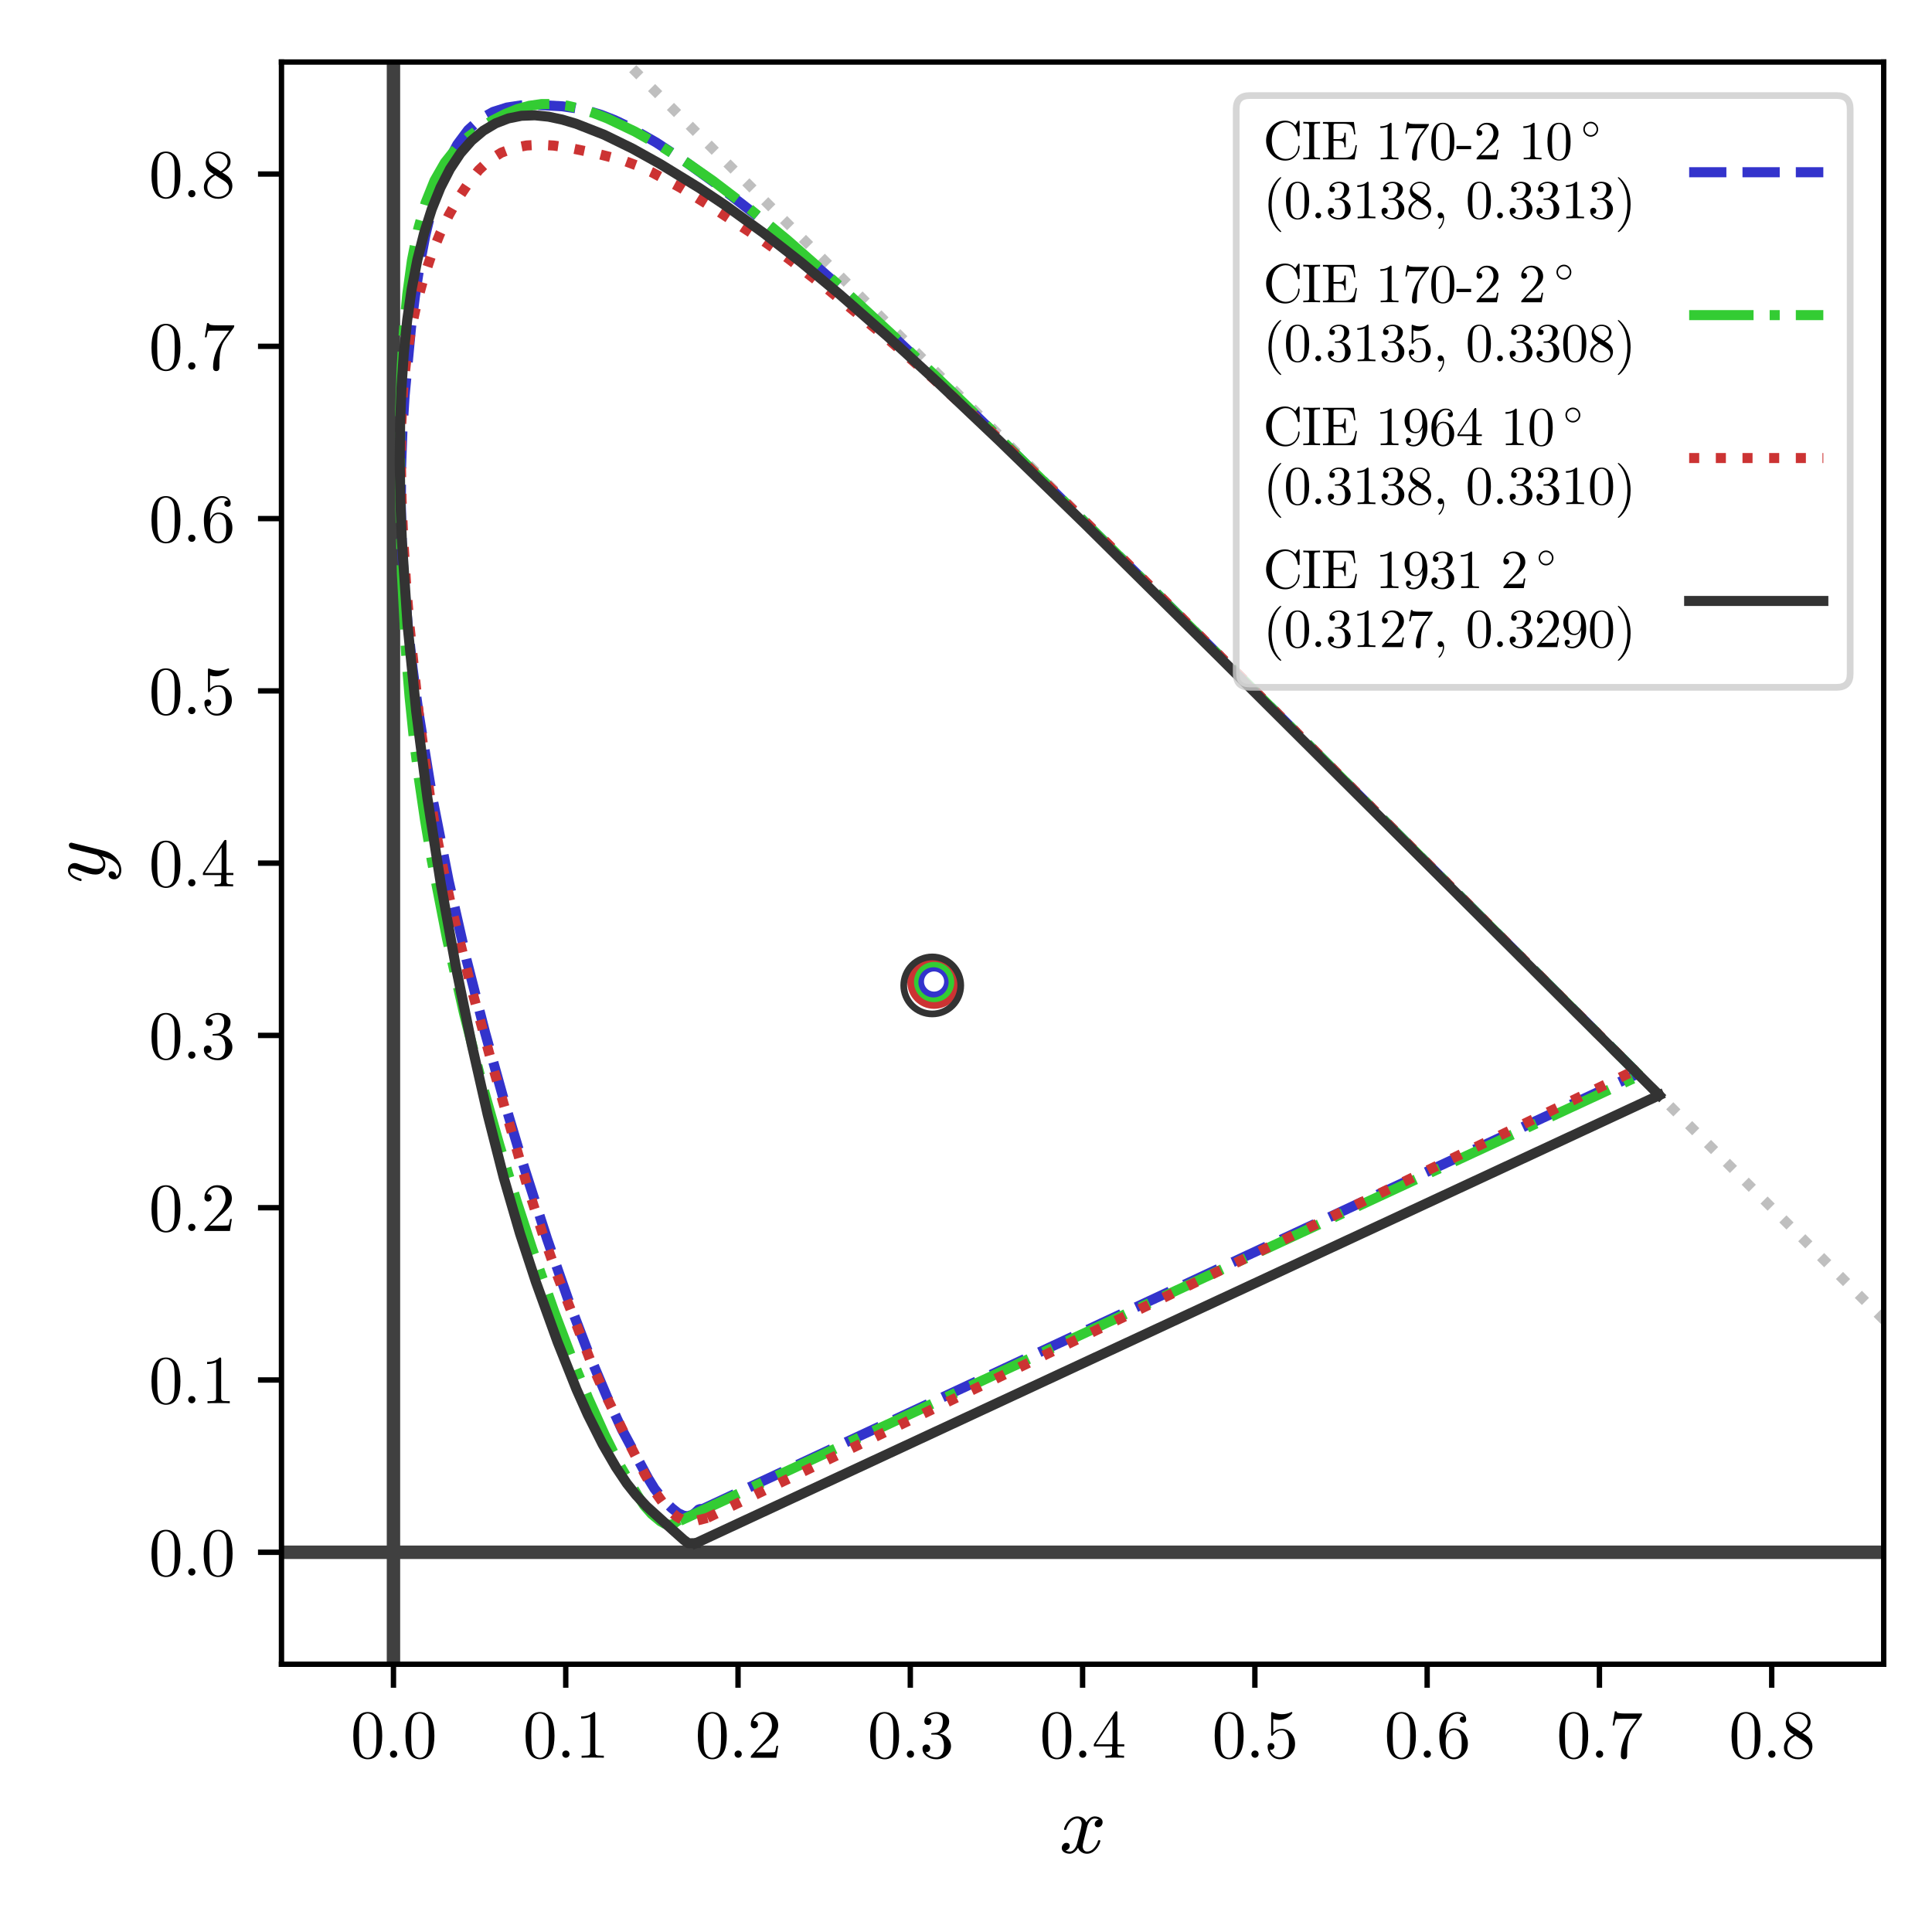 <?xml version="1.0" encoding="utf-8" standalone="no"?>
<!DOCTYPE svg PUBLIC "-//W3C//DTD SVG 1.1//EN"
  "http://www.w3.org/Graphics/SVG/1.1/DTD/svg11.dtd">
<svg xmlns:xlink="http://www.w3.org/1999/xlink" width="288pt" height="288pt" viewBox="0 0 288 288" xmlns="http://www.w3.org/2000/svg" version="1.1">
 <defs>
  <style type="text/css">*{stroke-linejoin: round; stroke-linecap: butt}</style>
 </defs>
 <g id="figure_1">
  <g id="patch_1">
   <path d="M 0 288 
L 288 288 
L 288 0 
L 0 0 
z
" style="fill: #ffffff"/>
  </g>
  <g id="axes_1">
   <g id="patch_2">
    <path d="M 41.96 248.088 
L 280.8 248.088 
L 280.8 9.248 
L 41.96 9.248 
L 41.96 248.088 
z
" style="fill: none"/>
   </g>
   <g id="line2d_1">
    <path d="M 41.96 231.394 
L 280.8 231.394 
" clip-path="url(#pc89c60122c)" style="fill: none; stroke: #404040; stroke-width: 2; stroke-linecap: square"/>
   </g>
   <g id="line2d_2">
    <path d="M 58.653 248.088 
L 58.653 9.248 
" clip-path="url(#pc89c60122c)" style="fill: none; stroke: #404040; stroke-width: 2; stroke-linecap: square"/>
   </g>
   <g id="line2d_3">
    <path d="M 83.076 -1 
L 289 204.924 
" clip-path="url(#pc89c60122c)" style="fill: none; stroke-dasharray: 1.5,2.475; stroke-dashoffset: 0; stroke: #bfbfbf; stroke-width: 1.5"/>
   </g>
   <g id="line2d_4">
    <path d="M 104.474 225.067 
L 104.375 224.949 
L 104.138 225.03 
L 103.606 225.542 
L 103.168 225.827 
L 102.478 226.023 
L 101.885 225.935 
L 101.074 225.561 
L 100.109 224.788 
L 98.98 223.694 
L 97.572 221.927 
L 96.609 220.351 
L 92.703 213.079 
L 90.485 208.229 
L 87.537 201.218 
L 84.802 194.021 
L 81.552 184.685 
L 77.785 172.943 
L 75.089 163.9 
L 72.323 153.965 
L 69.55 143.085 
L 66.873 131.281 
L 64.432 118.804 
L 62.359 106.026 
L 61.504 99.644 
L 60.795 93.33 
L 60.254 87.132 
L 59.902 81.104 
L 59.752 75.284 
L 59.79 69.669 
L 59.988 64.238 
L 60.318 58.974 
L 61.266 48.874 
L 61.866 44.064 
L 62.57 39.474 
L 63.393 35.149 
L 64.349 31.134 
L 65.455 27.479 
L 66.724 24.263 
L 68.165 21.55 
L 69.782 19.378 
L 71.571 17.762 
L 73.518 16.68 
L 75.572 16.032 
L 77.677 15.71 
L 79.783 15.621 
L 83.832 15.848 
L 85.767 16.124 
L 87.685 16.54 
L 89.616 17.122 
L 91.591 17.891 
L 93.631 18.855 
L 97.85 21.256 
L 102.135 24.077 
L 106.369 27.125 
L 112.446 31.849 
L 118.131 36.572 
L 123.765 41.499 
L 131.372 48.448 
L 142.115 58.637 
L 155.464 71.64 
L 177.181 93.168 
L 236.136 152.06 
L 244.123 160.047 
L 244.123 160.047 
" clip-path="url(#pc89c60122c)" style="fill: none; stroke-dasharray: 5.55,2.4; stroke-dashoffset: 0; stroke: #3333cc; stroke-width: 1.5"/>
   </g>
   <g id="line2d_5">
    <path d="M 104.474 225.067 
L 244.123 160.047 
" clip-path="url(#pc89c60122c)" style="fill: none; stroke-dasharray: 5.55,2.4; stroke-dashoffset: 0; stroke: #3333cc; stroke-width: 1.5"/>
   </g>
   <g id="line2d_6">
    <path d="M 101.382 226.695 
L 101.272 226.581 
L 101.027 226.702 
L 100.343 227.216 
L 99.728 227.326 
L 99.103 227.149 
L 98.437 226.766 
L 97.136 225.681 
L 96.045 224.445 
L 95.086 222.994 
L 92.328 218.303 
L 90.136 213.874 
L 87.706 208.482 
L 85.409 202.881 
L 82.613 195.515 
L 79.34 186.192 
L 76.965 178.929 
L 74.46 170.747 
L 71.848 161.509 
L 69.203 151.206 
L 66.657 140.02 
L 64.359 128.219 
L 63.346 122.167 
L 62.446 116.061 
L 61.677 109.936 
L 61.05 103.824 
L 60.557 97.724 
L 59.913 85.51 
L 59.615 73.213 
L 59.663 61.005 
L 59.863 55.073 
L 60.206 49.336 
L 60.712 43.871 
L 61.408 38.799 
L 62.31 34.234 
L 63.43 30.257 
L 64.77 26.923 
L 66.315 24.234 
L 68.014 22.094 
L 69.811 20.392 
L 71.654 19.027 
L 73.496 17.914 
L 75.307 16.992 
L 77.099 16.271 
L 78.896 15.772 
L 80.72 15.513 
L 82.593 15.505 
L 84.529 15.751 
L 86.516 16.217 
L 88.537 16.868 
L 90.577 17.67 
L 94.659 19.615 
L 98.67 21.883 
L 102.544 24.355 
L 106.258 26.945 
L 111.748 31.129 
L 117.368 35.772 
L 124.747 42.263 
L 133.55 50.404 
L 143.783 60.193 
L 158.152 74.281 
L 183.026 98.997 
L 244.407 160.332 
L 244.407 160.332 
" clip-path="url(#pc89c60122c)" style="fill: none; stroke-dasharray: 9.6,2.4,1.5,2.4; stroke-dashoffset: 0; stroke: #33cc33; stroke-width: 1.5"/>
   </g>
   <g id="line2d_7">
    <path d="M 101.382 226.695 
L 244.407 160.332 
" clip-path="url(#pc89c60122c)" style="fill: none; stroke-dasharray: 9.6,2.4,1.5,2.4; stroke-dashoffset: 0; stroke: #33cc33; stroke-width: 1.5"/>
   </g>
   <g id="line2d_8">
    <path d="M 105.45 226.264 
L 103.39 226.786 
L 102.61 226.832 
L 101.773 226.59 
L 100.887 226.083 
L 99.997 225.331 
L 98.756 223.93 
L 97.683 222.441 
L 96.134 219.782 
L 93.874 215.344 
L 89.925 207.232 
L 88.233 203.391 
L 83.239 190.537 
L 80.939 184.063 
L 78.552 176.633 
L 73.235 158.176 
L 70.26 147.277 
L 67.422 135.791 
L 66.144 129.957 
L 65.007 124.132 
L 64.043 118.366 
L 62.41 106.274 
L 61.056 93.404 
L 60.528 86.929 
L 60.123 80.56 
L 59.859 74.399 
L 59.752 68.544 
L 59.824 63.099 
L 60.088 58.16 
L 60.563 53.631 
L 61.239 49.352 
L 62.097 45.334 
L 63.115 41.586 
L 64.271 38.119 
L 65.543 34.942 
L 66.911 32.068 
L 68.354 29.504 
L 69.85 27.261 
L 71.376 25.349 
L 72.984 23.84 
L 74.718 22.762 
L 76.56 22.06 
L 78.491 21.686 
L 80.489 21.581 
L 82.536 21.698 
L 84.612 21.983 
L 88.772 22.848 
L 92.865 23.898 
L 94.962 24.683 
L 97.086 25.637 
L 101.389 27.951 
L 105.67 30.59 
L 113.776 35.89 
L 117.557 38.577 
L 123.03 42.821 
L 131.995 50.224 
L 139.096 56.43 
L 147.845 64.44 
L 156.542 72.639 
L 165.03 80.954 
L 243.654 159.578 
L 243.654 159.578 
" clip-path="url(#pc89c60122c)" style="fill: none; stroke-dasharray: 1.5,2.475; stroke-dashoffset: 0; stroke: #cc3333; stroke-width: 1.5"/>
   </g>
   <g id="line2d_9">
    <path d="M 105.45 226.264 
L 243.654 159.578 
" clip-path="url(#pc89c60122c)" style="fill: none; stroke-dasharray: 1.5,2.475; stroke-dashoffset: 0; stroke: #cc3333; stroke-width: 1.5"/>
   </g>
   <g id="line2d_10">
    <path d="M 103.74 230.035 
L 102.622 230.056 
L 101.933 229.549 
L 100.219 228.02 
L 96.387 224.554 
L 94.812 222.865 
L 93.453 221.153 
L 91.805 218.695 
L 89.848 215.321 
L 87.616 210.876 
L 85.943 207.129 
L 83.129 200.077 
L 79.887 191.109 
L 77.513 183.875 
L 75.088 175.545 
L 72.692 166.138 
L 70.31 155.639 
L 67.949 144.102 
L 65.714 131.77 
L 63.714 118.971 
L 62.039 106.014 
L 60.751 93.118 
L 59.905 80.613 
L 59.676 74.621 
L 59.587 68.826 
L 59.644 63.225 
L 59.846 57.812 
L 60.197 52.619 
L 60.705 47.682 
L 61.376 43.041 
L 62.215 38.734 
L 63.216 34.772 
L 64.366 31.172 
L 65.657 27.969 
L 67.082 25.189 
L 68.631 22.855 
L 70.294 20.961 
L 72.053 19.478 
L 73.889 18.384 
L 75.787 17.652 
L 77.735 17.259 
L 79.726 17.186 
L 81.752 17.391 
L 83.806 17.827 
L 85.881 18.447 
L 90.074 20.093 
L 94.274 22.146 
L 98.388 24.435 
L 104.328 28.076 
L 108.187 30.659 
L 113.876 34.776 
L 119.489 39.16 
L 125.06 43.788 
L 132.435 50.257 
L 139.785 56.999 
L 148.967 65.703 
L 161.798 78.179 
L 181.611 97.797 
L 247.334 163.258 
L 247.334 163.258 
" clip-path="url(#pc89c60122c)" style="fill: none; stroke: #333333; stroke-width: 1.5; stroke-linecap: square"/>
   </g>
   <g id="line2d_11">
    <path d="M 103.74 230.035 
L 247.334 163.258 
" clip-path="url(#pc89c60122c)" style="fill: none; stroke: #333333; stroke-width: 1.5; stroke-linecap: square"/>
   </g>
   <g id="matplotlib.axis_1">
    <g id="xtick_1">
     <g id="line2d_12">
      <defs>
       <path id="mbd65152864" d="M 0 0 
L 0 3.5 
" style="stroke: #000000; stroke-width: 0.8"/>
      </defs>
      <g>
       <use xlink:href="#mbd65152864" x="58.653" y="248.088" style="stroke: #000000; stroke-width: 0.8"/>
      </g>
     </g>
     <g id="text_1">
      <!-- 0.0 -->
      <g transform="translate(52.264 262.027)scale(0.1 -0.1)">
       <defs>
        <path id="CMUSerif-Roman-30" d="M 250 2047 
Q 250 2988 488 3500 
Q 819 4263 1600 4263 
Q 1766 4263 1939 4217 
Q 2113 4172 2333 4000 
Q 2553 3828 2688 3547 
Q 2944 3003 2944 2047 
Q 2944 1113 2706 603 
Q 2359 -141 1594 -141 
Q 1306 -141 1014 6 
Q 722 153 538 506 
Q 250 1034 250 2047 
z
M 781 2125 
Q 781 1159 850 775 
Q 928 359 1142 179 
Q 1356 0 1594 0 
Q 1850 0 2064 192 
Q 2278 384 2344 800 
Q 2416 1209 2413 2125 
Q 2413 3016 2350 3372 
Q 2266 3788 2042 3955 
Q 1819 4122 1594 4122 
Q 1509 4122 1420 4097 
Q 1331 4072 1203 4000 
Q 1075 3928 976 3750 
Q 878 3572 831 3303 
Q 781 2956 781 2125 
z
" transform="scale(0.016)"/>
        <path id="CMUSerif-Roman-2e" d="M 641 103 
Q 544 206 544 340 
Q 544 475 641 573 
Q 738 672 884 672 
Q 1025 672 1120 580 
Q 1216 488 1216 339 
Q 1216 191 1114 95 
Q 1013 0 884 0 
Q 738 0 641 103 
z
" transform="scale(0.016)"/>
       </defs>
       <use xlink:href="#CMUSerif-Roman-30"/>
       <use xlink:href="#CMUSerif-Roman-2e" x="50"/>
       <use xlink:href="#CMUSerif-Roman-30" x="77.783"/>
      </g>
     </g>
    </g>
    <g id="xtick_2">
     <g id="line2d_13">
      <g>
       <use xlink:href="#mbd65152864" x="84.335" y="248.088" style="stroke: #000000; stroke-width: 0.8"/>
      </g>
     </g>
     <g id="text_2">
      <!-- 0.1 -->
      <g transform="translate(77.946 262.027)scale(0.1 -0.1)">
       <defs>
        <path id="CMUSerif-Roman-31" d="M 569 3653 
L 569 3853 
Q 1338 3853 1734 4263 
Q 1844 4263 1862 4238 
Q 1881 4213 1881 4097 
L 1881 506 
Q 1881 316 1975 256 
Q 2069 197 2478 197 
L 2681 197 
L 2681 0 
Q 2456 19 1643 19 
Q 831 19 609 0 
L 609 197 
L 813 197 
Q 1216 197 1312 255 
Q 1409 313 1409 506 
L 1409 3822 
Q 1075 3653 569 3653 
z
" transform="scale(0.016)"/>
       </defs>
       <use xlink:href="#CMUSerif-Roman-30"/>
       <use xlink:href="#CMUSerif-Roman-2e" x="50"/>
       <use xlink:href="#CMUSerif-Roman-31" x="77.783"/>
      </g>
     </g>
    </g>
    <g id="xtick_3">
     <g id="line2d_14">
      <g>
       <use xlink:href="#mbd65152864" x="110.017" y="248.088" style="stroke: #000000; stroke-width: 0.8"/>
      </g>
     </g>
     <g id="text_3">
      <!-- 0.2 -->
      <g transform="translate(103.627 262.027)scale(0.1 -0.1)">
       <defs>
        <path id="CMUSerif-Roman-32" d="M 319 0 
Q 319 116 330 150 
Q 341 184 391 238 
L 1619 1606 
Q 2291 2363 2291 3022 
Q 2291 3450 2067 3756 
Q 1844 4063 1434 4063 
Q 1153 4063 915 3891 
Q 678 3719 569 3413 
Q 588 3419 653 3419 
Q 813 3419 902 3319 
Q 991 3219 991 3084 
Q 991 2913 880 2830 
Q 769 2747 659 2747 
Q 616 2747 558 2756 
Q 500 2766 409 2855 
Q 319 2944 319 3103 
Q 319 3550 658 3906 
Q 997 4263 1516 4263 
Q 2103 4263 2489 3914 
Q 2875 3566 2875 3022 
Q 2875 2831 2817 2657 
Q 2759 2484 2682 2350 
Q 2606 2216 2400 2000 
Q 2194 1784 2028 1631 
Q 1863 1478 1491 1153 
L 813 494 
L 1966 494 
Q 2528 494 2572 544 
Q 2634 634 2713 1113 
L 2875 1113 
L 2694 0 
L 319 0 
z
" transform="scale(0.016)"/>
       </defs>
       <use xlink:href="#CMUSerif-Roman-30"/>
       <use xlink:href="#CMUSerif-Roman-2e" x="50"/>
       <use xlink:href="#CMUSerif-Roman-32" x="77.783"/>
      </g>
     </g>
    </g>
    <g id="xtick_4">
     <g id="line2d_15">
      <g>
       <use xlink:href="#mbd65152864" x="135.698" y="248.088" style="stroke: #000000; stroke-width: 0.8"/>
      </g>
     </g>
     <g id="text_4">
      <!-- 0.3 -->
      <g transform="translate(129.309 262.027)scale(0.1 -0.1)">
       <defs>
        <path id="CMUSerif-Roman-33" d="M 269 863 
Q 269 1053 378 1143 
Q 488 1234 628 1234 
Q 775 1234 879 1139 
Q 984 1044 984 878 
Q 984 700 861 600 
Q 738 500 563 525 
Q 716 269 998 153 
Q 1281 38 1544 38 
Q 1819 38 2042 275 
Q 2266 513 2266 1094 
Q 2266 1588 2073 1872 
Q 1881 2156 1503 2156 
L 1222 2156 
Q 1125 2156 1097 2165 
Q 1069 2175 1069 2228 
Q 1069 2291 1166 2303 
Q 1263 2303 1416 2322 
Q 1788 2334 1984 2656 
Q 2163 2956 2163 3384 
Q 2163 3775 1977 3939 
Q 1791 4103 1550 4103 
Q 1325 4103 1078 4009 
Q 831 3916 697 3706 
Q 1094 3706 1094 3384 
Q 1094 3244 1005 3151 
Q 916 3059 769 3059 
Q 628 3059 534 3148 
Q 441 3238 441 3391 
Q 441 3756 767 4009 
Q 1094 4263 1575 4263 
Q 2050 4263 2401 4013 
Q 2753 3763 2753 3378 
Q 2753 3000 2503 2690 
Q 2253 2381 1856 2253 
Q 2344 2156 2634 1826 
Q 2925 1497 2925 1094 
Q 2925 594 2531 226 
Q 2138 -141 1563 -141 
Q 1031 -141 650 146 
Q 269 434 269 863 
z
" transform="scale(0.016)"/>
       </defs>
       <use xlink:href="#CMUSerif-Roman-30"/>
       <use xlink:href="#CMUSerif-Roman-2e" x="50"/>
       <use xlink:href="#CMUSerif-Roman-33" x="77.783"/>
      </g>
     </g>
    </g>
    <g id="xtick_5">
     <g id="line2d_16">
      <g>
       <use xlink:href="#mbd65152864" x="161.38" y="248.088" style="stroke: #000000; stroke-width: 0.8"/>
      </g>
     </g>
     <g id="text_5">
      <!-- 0.4 -->
      <g transform="translate(154.991 262.027)scale(0.1 -0.1)">
       <defs>
        <path id="CMUSerif-Roman-34" d="M 178 1056 
L 178 1253 
L 2144 4256 
Q 2194 4334 2272 4331 
Q 2344 4331 2359 4303 
Q 2375 4275 2375 4166 
L 2375 1253 
L 3016 1253 
L 3016 1056 
L 2375 1056 
L 2375 500 
Q 2375 316 2451 256 
Q 2528 197 2859 197 
L 2994 197 
L 2994 0 
Q 2731 19 2125 19 
Q 1522 19 1259 0 
L 1259 197 
L 1394 197 
Q 1725 197 1803 255 
Q 1881 313 1881 500 
L 1881 1056 
L 178 1056 
z
M 359 1253 
L 1919 1253 
L 1919 3641 
L 359 1253 
z
" transform="scale(0.016)"/>
       </defs>
       <use xlink:href="#CMUSerif-Roman-30"/>
       <use xlink:href="#CMUSerif-Roman-2e" x="50"/>
       <use xlink:href="#CMUSerif-Roman-34" x="77.783"/>
      </g>
     </g>
    </g>
    <g id="xtick_6">
     <g id="line2d_17">
      <g>
       <use xlink:href="#mbd65152864" x="187.062" y="248.088" style="stroke: #000000; stroke-width: 0.8"/>
      </g>
     </g>
     <g id="text_6">
      <!-- 0.5 -->
      <g transform="translate(180.673 262.027)scale(0.1 -0.1)">
       <defs>
        <path id="CMUSerif-Roman-35" d="M 319 1031 
Q 319 1222 422 1295 
Q 525 1369 634 1369 
Q 781 1369 867 1276 
Q 953 1184 953 1056 
Q 953 928 867 836 
Q 781 744 634 744 
Q 563 744 525 756 
Q 609 463 867 250 
Q 1125 38 1466 38 
Q 1894 38 2150 453 
Q 2303 722 2303 1331 
Q 2303 1869 2188 2138 
Q 2009 2547 1644 2547 
Q 1125 2547 819 2100 
Q 781 2044 738 2041 
Q 675 2041 661 2077 
Q 647 2113 647 2209 
L 647 4103 
Q 647 4256 709 4256 
Q 734 4256 788 4238 
Q 1191 4059 1638 4056 
Q 2097 4056 2509 4244 
Q 2541 4263 2559 4263 
Q 2622 4263 2625 4191 
Q 2625 4166 2573 4092 
Q 2522 4019 2412 3923 
Q 2303 3828 2162 3737 
Q 2022 3647 1817 3586 
Q 1613 3525 1388 3525 
Q 1119 3525 844 3609 
L 844 2363 
Q 1175 2688 1656 2688 
Q 2169 2688 2522 2275 
Q 2875 1863 2875 1288 
Q 2875 684 2458 271 
Q 2041 -141 1478 -141 
Q 966 -141 642 225 
Q 319 591 319 1031 
z
" transform="scale(0.016)"/>
       </defs>
       <use xlink:href="#CMUSerif-Roman-30"/>
       <use xlink:href="#CMUSerif-Roman-2e" x="50"/>
       <use xlink:href="#CMUSerif-Roman-35" x="77.783"/>
      </g>
     </g>
    </g>
    <g id="xtick_7">
     <g id="line2d_18">
      <g>
       <use xlink:href="#mbd65152864" x="212.743" y="248.088" style="stroke: #000000; stroke-width: 0.8"/>
      </g>
     </g>
     <g id="text_7">
      <!-- 0.6 -->
      <g transform="translate(206.354 262.027)scale(0.1 -0.1)">
       <defs>
        <path id="CMUSerif-Roman-36" d="M 269 2022 
Q 269 3028 781 3645 
Q 1294 4263 1953 4263 
Q 2338 4263 2552 4067 
Q 2766 3872 2766 3572 
Q 2766 3406 2669 3334 
Q 2572 3263 2472 3263 
Q 2356 3263 2265 3341 
Q 2175 3419 2175 3559 
Q 2175 3847 2528 3847 
Q 2363 4103 1966 4103 
Q 1844 4103 1719 4067 
Q 1594 4031 1431 3912 
Q 1269 3794 1144 3606 
Q 1019 3419 931 3066 
Q 844 2713 844 2253 
L 844 2100 
Q 1106 2734 1643 2732 
Q 2181 2731 2553 2322 
Q 2925 1913 2925 1306 
Q 2925 684 2537 271 
Q 2150 -141 1606 -141 
Q 1363 -141 1142 -39 
Q 922 63 717 294 
Q 513 525 391 969 
Q 269 1413 269 2022 
z
M 856 1447 
Q 856 819 972 519 
Q 991 469 1033 400 
Q 1075 331 1148 242 
Q 1222 153 1344 95 
Q 1466 38 1606 38 
Q 2034 38 2241 453 
Q 2350 684 2350 1313 
Q 2350 1953 2234 2188 
Q 2038 2584 1638 2584 
Q 1369 2584 1183 2400 
Q 997 2216 926 1969 
Q 856 1722 856 1447 
z
" transform="scale(0.016)"/>
       </defs>
       <use xlink:href="#CMUSerif-Roman-30"/>
       <use xlink:href="#CMUSerif-Roman-2e" x="50"/>
       <use xlink:href="#CMUSerif-Roman-36" x="77.783"/>
      </g>
     </g>
    </g>
    <g id="xtick_8">
     <g id="line2d_19">
      <g>
       <use xlink:href="#mbd65152864" x="238.425" y="248.088" style="stroke: #000000; stroke-width: 0.8"/>
      </g>
     </g>
     <g id="text_8">
      <!-- 0.7 -->
      <g transform="translate(232.036 262.027)scale(0.1 -0.1)">
       <defs>
        <path id="CMUSerif-Roman-37" d="M 359 3009 
L 569 4325 
L 728 4325 
Q 747 4247 780 4212 
Q 813 4178 995 4150 
Q 1178 4122 1550 4122 
L 3103 4122 
Q 3103 3975 3047 3897 
L 2181 2681 
Q 1906 2297 1784 1588 
Q 1713 1113 1716 538 
L 1716 213 
Q 1716 -141 1420 -141 
Q 1125 -141 1125 213 
Q 1125 1434 1913 2619 
Q 1997 2741 2308 3175 
Q 2619 3609 2631 3628 
L 1306 3628 
Q 725 3628 678 3591 
Q 616 3534 519 3009 
L 359 3009 
z
" transform="scale(0.016)"/>
       </defs>
       <use xlink:href="#CMUSerif-Roman-30"/>
       <use xlink:href="#CMUSerif-Roman-2e" x="50"/>
       <use xlink:href="#CMUSerif-Roman-37" x="77.783"/>
      </g>
     </g>
    </g>
    <g id="xtick_9">
     <g id="line2d_20">
      <g>
       <use xlink:href="#mbd65152864" x="264.107" y="248.088" style="stroke: #000000; stroke-width: 0.8"/>
      </g>
     </g>
     <g id="text_9">
      <!-- 0.8 -->
      <g transform="translate(257.718 262.027)scale(0.1 -0.1)">
       <defs>
        <path id="CMUSerif-Roman-38" d="M 269 966 
Q 269 1681 1191 2144 
Q 794 2413 722 2491 
Q 441 2803 441 3194 
Q 441 3641 780 3952 
Q 1119 4263 1600 4263 
Q 2059 4263 2406 3997 
Q 2753 3731 2753 3309 
Q 2753 2716 1978 2316 
Q 2491 1997 2613 1863 
Q 2925 1516 2925 1075 
Q 2925 563 2531 211 
Q 2138 -141 1594 -141 
Q 1063 -141 666 168 
Q 269 478 269 966 
z
M 588 966 
Q 588 569 886 303 
Q 1184 38 1600 38 
Q 2003 38 2304 269 
Q 2606 500 2606 844 
Q 2606 978 2561 1093 
Q 2516 1209 2427 1301 
Q 2338 1394 2283 1436 
Q 2228 1478 2125 1550 
L 1338 2047 
Q 588 1631 588 966 
z
M 722 3444 
Q 722 3138 1044 2925 
L 1838 2413 
Q 2472 2784 2472 3309 
Q 2472 3650 2212 3876 
Q 1953 4103 1594 4103 
Q 1241 4103 981 3917 
Q 722 3731 722 3444 
z
" transform="scale(0.016)"/>
       </defs>
       <use xlink:href="#CMUSerif-Roman-30"/>
       <use xlink:href="#CMUSerif-Roman-2e" x="50"/>
       <use xlink:href="#CMUSerif-Roman-38" x="77.783"/>
      </g>
     </g>
    </g>
    <g id="text_10">
     <!-- $x$ -->
     <g transform="translate(157.9 276.293)scale(0.12 -0.12)">
      <defs>
       <path id="Cmmi10-78" d="M 500 184 
Q 613 97 819 97 
Q 1019 97 1172 289 
Q 1325 481 1381 709 
L 1672 1844 
Q 1741 2153 1741 2266 
Q 1741 2425 1652 2544 
Q 1563 2663 1403 2663 
Q 1200 2663 1022 2536 
Q 844 2409 722 2214 
Q 600 2019 550 1819 
Q 538 1778 500 1778 
L 422 1778 
Q 372 1778 372 1838 
L 372 1856 
Q 434 2094 584 2320 
Q 734 2547 951 2687 
Q 1169 2828 1416 2828 
Q 1650 2828 1839 2703 
Q 2028 2578 2106 2363 
Q 2216 2559 2386 2693 
Q 2556 2828 2759 2828 
Q 2897 2828 3040 2779 
Q 3184 2731 3275 2631 
Q 3366 2531 3366 2381 
Q 3366 2219 3261 2101 
Q 3156 1984 2994 1984 
Q 2891 1984 2822 2050 
Q 2753 2116 2753 2216 
Q 2753 2350 2845 2451 
Q 2938 2553 3066 2572 
Q 2950 2663 2747 2663 
Q 2541 2663 2389 2472 
Q 2238 2281 2175 2047 
L 1894 916 
Q 1825 659 1825 494 
Q 1825 331 1917 214 
Q 2009 97 2163 97 
Q 2463 97 2698 361 
Q 2934 625 3009 941 
Q 3022 978 3059 978 
L 3138 978 
Q 3163 978 3178 961 
Q 3194 944 3194 922 
Q 3194 916 3188 903 
Q 3097 522 2806 225 
Q 2516 -72 2150 -72 
Q 1916 -72 1727 54 
Q 1538 181 1459 397 
Q 1359 209 1182 68 
Q 1006 -72 806 -72 
Q 669 -72 523 -23 
Q 378 25 287 125 
Q 197 225 197 378 
Q 197 528 301 651 
Q 406 775 563 775 
Q 669 775 741 711 
Q 813 647 813 544 
Q 813 409 723 309 
Q 634 209 500 184 
z
" transform="scale(0.016)"/>
      </defs>
      <use xlink:href="#Cmmi10-78" transform="translate(0 0.812)"/>
     </g>
    </g>
   </g>
   <g id="matplotlib.axis_2">
    <g id="ytick_1">
     <g id="line2d_21">
      <defs>
       <path id="m797ba30a22" d="M 0 0 
L -3.5 0 
" style="stroke: #000000; stroke-width: 0.8"/>
      </defs>
      <g>
       <use xlink:href="#m797ba30a22" x="41.96" y="231.394" style="stroke: #000000; stroke-width: 0.8"/>
      </g>
     </g>
     <g id="text_11">
      <!-- 0.0 -->
      <g transform="translate(22.182 234.864)scale(0.1 -0.1)">
       <use xlink:href="#CMUSerif-Roman-30"/>
       <use xlink:href="#CMUSerif-Roman-2e" x="50"/>
       <use xlink:href="#CMUSerif-Roman-30" x="77.783"/>
      </g>
     </g>
    </g>
    <g id="ytick_2">
     <g id="line2d_22">
      <g>
       <use xlink:href="#m797ba30a22" x="41.96" y="205.713" style="stroke: #000000; stroke-width: 0.8"/>
      </g>
     </g>
     <g id="text_12">
      <!-- 0.1 -->
      <g transform="translate(22.182 209.182)scale(0.1 -0.1)">
       <use xlink:href="#CMUSerif-Roman-30"/>
       <use xlink:href="#CMUSerif-Roman-2e" x="50"/>
       <use xlink:href="#CMUSerif-Roman-31" x="77.783"/>
      </g>
     </g>
    </g>
    <g id="ytick_3">
     <g id="line2d_23">
      <g>
       <use xlink:href="#m797ba30a22" x="41.96" y="180.031" style="stroke: #000000; stroke-width: 0.8"/>
      </g>
     </g>
     <g id="text_13">
      <!-- 0.2 -->
      <g transform="translate(22.182 183.5)scale(0.1 -0.1)">
       <use xlink:href="#CMUSerif-Roman-30"/>
       <use xlink:href="#CMUSerif-Roman-2e" x="50"/>
       <use xlink:href="#CMUSerif-Roman-32" x="77.783"/>
      </g>
     </g>
    </g>
    <g id="ytick_4">
     <g id="line2d_24">
      <g>
       <use xlink:href="#m797ba30a22" x="41.96" y="154.349" style="stroke: #000000; stroke-width: 0.8"/>
      </g>
     </g>
     <g id="text_14">
      <!-- 0.3 -->
      <g transform="translate(22.182 157.819)scale(0.1 -0.1)">
       <use xlink:href="#CMUSerif-Roman-30"/>
       <use xlink:href="#CMUSerif-Roman-2e" x="50"/>
       <use xlink:href="#CMUSerif-Roman-33" x="77.783"/>
      </g>
     </g>
    </g>
    <g id="ytick_5">
     <g id="line2d_25">
      <g>
       <use xlink:href="#m797ba30a22" x="41.96" y="128.667" style="stroke: #000000; stroke-width: 0.8"/>
      </g>
     </g>
     <g id="text_15">
      <!-- 0.4 -->
      <g transform="translate(22.182 132.137)scale(0.1 -0.1)">
       <use xlink:href="#CMUSerif-Roman-30"/>
       <use xlink:href="#CMUSerif-Roman-2e" x="50"/>
       <use xlink:href="#CMUSerif-Roman-34" x="77.783"/>
      </g>
     </g>
    </g>
    <g id="ytick_6">
     <g id="line2d_26">
      <g>
       <use xlink:href="#m797ba30a22" x="41.96" y="102.986" style="stroke: #000000; stroke-width: 0.8"/>
      </g>
     </g>
     <g id="text_16">
      <!-- 0.5 -->
      <g transform="translate(22.182 106.455)scale(0.1 -0.1)">
       <use xlink:href="#CMUSerif-Roman-30"/>
       <use xlink:href="#CMUSerif-Roman-2e" x="50"/>
       <use xlink:href="#CMUSerif-Roman-35" x="77.783"/>
      </g>
     </g>
    </g>
    <g id="ytick_7">
     <g id="line2d_27">
      <g>
       <use xlink:href="#m797ba30a22" x="41.96" y="77.304" style="stroke: #000000; stroke-width: 0.8"/>
      </g>
     </g>
     <g id="text_17">
      <!-- 0.6 -->
      <g transform="translate(22.182 80.774)scale(0.1 -0.1)">
       <use xlink:href="#CMUSerif-Roman-30"/>
       <use xlink:href="#CMUSerif-Roman-2e" x="50"/>
       <use xlink:href="#CMUSerif-Roman-36" x="77.783"/>
      </g>
     </g>
    </g>
    <g id="ytick_8">
     <g id="line2d_28">
      <g>
       <use xlink:href="#m797ba30a22" x="41.96" y="51.622" style="stroke: #000000; stroke-width: 0.8"/>
      </g>
     </g>
     <g id="text_18">
      <!-- 0.7 -->
      <g transform="translate(22.182 55.092)scale(0.1 -0.1)">
       <use xlink:href="#CMUSerif-Roman-30"/>
       <use xlink:href="#CMUSerif-Roman-2e" x="50"/>
       <use xlink:href="#CMUSerif-Roman-37" x="77.783"/>
      </g>
     </g>
    </g>
    <g id="ytick_9">
     <g id="line2d_29">
      <g>
       <use xlink:href="#m797ba30a22" x="41.96" y="25.941" style="stroke: #000000; stroke-width: 0.8"/>
      </g>
     </g>
     <g id="text_19">
      <!-- 0.8 -->
      <g transform="translate(22.182 29.41)scale(0.1 -0.1)">
       <use xlink:href="#CMUSerif-Roman-30"/>
       <use xlink:href="#CMUSerif-Roman-2e" x="50"/>
       <use xlink:href="#CMUSerif-Roman-38" x="77.783"/>
      </g>
     </g>
    </g>
    <g id="text_20">
     <!-- $y$ -->
     <g transform="translate(15.662 131.667)rotate(-90)scale(0.12 -0.12)">
      <defs>
       <path id="Cmmi10-79" d="M 538 -916 
Q 672 -1147 1006 -1147 
Q 1309 -1147 1531 -934 
Q 1753 -722 1889 -420 
Q 2025 -119 2100 197 
Q 1816 -72 1484 -72 
Q 1231 -72 1053 15 
Q 875 103 776 276 
Q 678 450 678 697 
Q 678 906 734 1126 
Q 791 1347 892 1617 
Q 994 1888 1069 2088 
Q 1153 2322 1153 2472 
Q 1153 2663 1013 2663 
Q 759 2663 595 2402 
Q 431 2141 353 1819 
Q 341 1778 300 1778 
L 225 1778 
Q 172 1778 172 1838 
L 172 1856 
Q 275 2238 487 2533 
Q 700 2828 1025 2828 
Q 1253 2828 1411 2678 
Q 1569 2528 1569 2297 
Q 1569 2178 1516 2047 
Q 1488 1969 1388 1706 
Q 1288 1444 1234 1272 
Q 1181 1100 1147 934 
Q 1113 769 1113 603 
Q 1113 391 1203 244 
Q 1294 97 1491 97 
Q 1888 97 2203 581 
L 2688 2553 
Q 2709 2638 2787 2698 
Q 2866 2759 2956 2759 
Q 3034 2759 3092 2709 
Q 3150 2659 3150 2578 
Q 3150 2541 3144 2528 
L 2509 -19 
Q 2425 -347 2200 -647 
Q 1975 -947 1658 -1130 
Q 1341 -1313 997 -1313 
Q 831 -1313 668 -1248 
Q 506 -1184 406 -1056 
Q 306 -928 306 -756 
Q 306 -581 409 -453 
Q 513 -325 684 -325 
Q 788 -325 858 -389 
Q 928 -453 928 -556 
Q 928 -703 818 -812 
Q 709 -922 563 -922 
Q 556 -919 550 -917 
Q 544 -916 538 -916 
z
" transform="scale(0.016)"/>
      </defs>
      <use xlink:href="#Cmmi10-79" transform="translate(0 0.812)"/>
     </g>
    </g>
   </g>
   <g id="line2d_30">
    <defs>
     <path id="m8317d9663b" d="M 0 2 
C 0.53 2 1.039 1.789 1.414 1.414 
C 1.789 1.039 2 0.53 2 0 
C 2 -0.53 1.789 -1.039 1.414 -1.414 
C 1.039 -1.789 0.53 -2 0 -2 
C -0.53 -2 -1.039 -1.789 -1.414 -1.414 
C -1.789 -1.039 -2 -0.53 -2 0 
C -2 0.53 -1.789 1.039 -1.414 1.414 
C -1.039 1.789 -0.53 2 0 2 
z
" style="stroke: #3333cc"/>
    </defs>
    <g clip-path="url(#pc89c60122c)">
     <use xlink:href="#m8317d9663b" x="139.239" y="146.316" style="fill-opacity: 0; stroke: #3333cc"/>
    </g>
   </g>
   <g id="line2d_31">
    <defs>
     <path id="mac1fd718e4" d="M 0 2.75 
C 0.729 2.75 1.429 2.46 1.945 1.945 
C 2.46 1.429 2.75 0.729 2.75 0 
C 2.75 -0.729 2.46 -1.429 1.945 -1.945 
C 1.429 -2.46 0.729 -2.75 0 -2.75 
C -0.729 -2.75 -1.429 -2.46 -1.945 -1.945 
C -2.46 -1.429 -2.75 -0.729 -2.75 0 
C -2.75 0.729 -2.46 1.429 -1.945 1.945 
C -1.429 2.46 -0.729 2.75 0 2.75 
z
" style="stroke: #33cc33"/>
    </defs>
    <g clip-path="url(#pc89c60122c)">
     <use xlink:href="#mac1fd718e4" x="139.154" y="146.437" style="fill-opacity: 0; stroke: #33cc33"/>
    </g>
   </g>
   <g id="line2d_32">
    <defs>
     <path id="m9ecb29084d" d="M 0 3.5 
C 0.928 3.5 1.819 3.131 2.475 2.475 
C 3.131 1.819 3.5 0.928 3.5 0 
C 3.5 -0.928 3.131 -1.819 2.475 -2.475 
C 1.819 -3.131 0.928 -3.5 0 -3.5 
C -0.928 -3.5 -1.819 -3.131 -2.475 -2.475 
C -3.131 -1.819 -3.5 -0.928 -3.5 0 
C -3.5 0.928 -3.131 1.819 -2.475 2.475 
C -1.819 3.131 -0.928 3.5 0 3.5 
z
" style="stroke: #cc3333"/>
    </defs>
    <g clip-path="url(#pc89c60122c)">
     <use xlink:href="#m9ecb29084d" x="139.248" y="146.388" style="fill-opacity: 0; stroke: #cc3333"/>
    </g>
   </g>
   <g id="line2d_33">
    <defs>
     <path id="me7dfcf86a1" d="M 0 4.25 
C 1.127 4.25 2.208 3.802 3.005 3.005 
C 3.802 2.208 4.25 1.127 4.25 0 
C 4.25 -1.127 3.802 -2.208 3.005 -3.005 
C 2.208 -3.802 1.127 -4.25 0 -4.25 
C -1.127 -4.25 -2.208 -3.802 -3.005 -3.005 
C -3.802 -2.208 -4.25 -1.127 -4.25 0 
C -4.25 1.127 -3.802 2.208 -3.005 3.005 
C -2.208 3.802 -1.127 4.25 0 4.25 
z
" style="stroke: #333333"/>
    </defs>
    <g clip-path="url(#pc89c60122c)">
     <use xlink:href="#me7dfcf86a1" x="138.967" y="146.896" style="fill-opacity: 0; stroke: #333333"/>
    </g>
   </g>
   <g id="patch_3">
    <path d="M 41.96 248.088 
L 41.96 9.248 
" style="fill: none; stroke: #000000; stroke-width: 0.8; stroke-linejoin: miter; stroke-linecap: square"/>
   </g>
   <g id="patch_4">
    <path d="M 280.8 248.088 
L 280.8 9.248 
" style="fill: none; stroke: #000000; stroke-width: 0.8; stroke-linejoin: miter; stroke-linecap: square"/>
   </g>
   <g id="patch_5">
    <path d="M 41.96 248.088 
L 280.8 248.088 
" style="fill: none; stroke: #000000; stroke-width: 0.8; stroke-linejoin: miter; stroke-linecap: square"/>
   </g>
   <g id="patch_6">
    <path d="M 41.96 9.248 
L 280.8 9.248 
" style="fill: none; stroke: #000000; stroke-width: 0.8; stroke-linejoin: miter; stroke-linecap: square"/>
   </g>
   <g id="legend_1">
    <g id="patch_7">
     <path d="M 186.278 102.457 
L 273.8 102.457 
Q 275.8 102.457 275.8 100.457 
L 275.8 16.247 
Q 275.8 14.248 273.8 14.248 
L 186.278 14.248 
Q 184.278 14.248 184.278 16.247 
L 184.278 100.457 
Q 184.278 102.457 186.278 102.457 
z
" style="fill: #ffffff; opacity: 0.8; stroke: #cccccc; stroke-linejoin: miter"/>
    </g>
    <g id="text_21">
     <!-- CIE 170-2 10$^\circ$ -->
     <g transform="translate(188.278 23.799)scale(0.08 -0.08)">
      <defs>
       <path id="CMUSerif-Roman-43" d="M 359 2188 
Q 359 3153 1018 3833 
Q 1678 4513 2584 4513 
Q 2866 4513 3116 4409 
Q 3366 4306 3481 4217 
Q 3597 4128 3763 3963 
L 4084 4434 
Q 4134 4513 4186 4513 
Q 4238 4513 4247 4483 
Q 4256 4453 4256 4359 
L 4256 2841 
Q 4256 2738 4243 2713 
Q 4231 2688 4153 2688 
Q 4091 2688 4077 2706 
Q 4063 2725 4050 2797 
Q 3953 3488 3570 3900 
Q 3188 4313 2656 4313 
Q 2503 4313 2333 4278 
Q 2163 4244 1917 4112 
Q 1672 3981 1483 3764 
Q 1294 3547 1156 3136 
Q 1019 2725 1019 2181 
Q 1019 1644 1156 1231 
Q 1294 819 1483 605 
Q 1672 391 1917 259 
Q 2163 128 2336 92 
Q 2509 56 2663 56 
Q 3213 56 3634 447 
Q 4056 838 4097 1497 
Q 4103 1528 4103 1542 
Q 4103 1556 4109 1572 
Q 4116 1588 4131 1594 
Q 4147 1600 4172 1600 
Q 4256 1600 4256 1491 
Q 4256 881 3789 370 
Q 3322 -141 2584 -141 
Q 1675 -141 1017 534 
Q 359 1209 359 2188 
z
" transform="scale(0.016)"/>
       <path id="CMUSerif-Roman-49" d="M 178 0 
L 178 197 
L 347 197 
Q 706 197 789 255 
Q 872 313 872 500 
L 872 3872 
Q 872 4056 787 4114 
Q 703 4172 347 4172 
L 178 4172 
L 178 4372 
Q 403 4353 1159 4353 
Q 1909 4353 2131 4372 
L 2131 4172 
L 1966 4172 
Q 1606 4172 1523 4114 
Q 1441 4056 1441 3872 
L 1441 500 
Q 1441 316 1523 256 
Q 1606 197 1966 197 
L 2131 197 
L 2131 0 
Q 1906 19 1153 19 
Q 403 19 178 0 
z
" transform="scale(0.016)"/>
       <path id="CMUSerif-Roman-45" d="M 213 0 
L 213 197 
L 366 197 
Q 713 197 792 255 
Q 872 313 872 500 
L 872 3853 
Q 872 4038 790 4095 
Q 709 4153 366 4153 
L 213 4153 
L 213 4353 
L 3816 4353 
L 3994 2913 
L 3834 2913 
Q 3791 3278 3733 3489 
Q 3675 3700 3536 3862 
Q 3397 4025 3170 4089 
Q 2944 4153 2578 4153 
L 1753 4153 
Q 1534 4153 1487 4108 
Q 1441 4063 1441 3897 
L 1441 2363 
L 2016 2363 
Q 2456 2363 2581 2516 
Q 2706 2669 2706 3109 
L 2869 3109 
L 2869 1416 
L 2706 1416 
Q 2706 1850 2581 2006 
Q 2456 2163 2016 2163 
L 1441 2163 
L 1441 453 
Q 1441 288 1489 242 
Q 1538 197 1753 197 
L 2606 197 
Q 2881 197 3082 233 
Q 3284 269 3425 358 
Q 3566 447 3661 550 
Q 3756 653 3823 839 
Q 3891 1025 3930 1197 
Q 3969 1369 4013 1650 
L 4172 1650 
L 3903 0 
L 213 0 
z
" transform="scale(0.016)"/>
       <path id="CMUSerif-Roman-20" transform="scale(0.016)"/>
       <path id="CMUSerif-Roman-2d" d="M 63 1191 
L 63 1569 
L 1766 1569 
L 1766 1191 
L 63 1191 
z
" transform="scale(0.016)"/>
       <path id="Cmsy10-b1" d="M 1600 359 
Q 1269 359 983 526 
Q 697 694 528 984 
Q 359 1275 359 1600 
Q 359 1925 528 2215 
Q 697 2506 983 2673 
Q 1269 2841 1600 2841 
Q 1931 2841 2215 2672 
Q 2500 2503 2667 2214 
Q 2834 1925 2834 1600 
Q 2834 1275 2667 986 
Q 2500 697 2215 528 
Q 1931 359 1600 359 
z
M 1600 616 
Q 2000 616 2289 908 
Q 2578 1200 2578 1600 
Q 2578 1856 2445 2086 
Q 2313 2316 2088 2450 
Q 1863 2584 1600 2584 
Q 1403 2584 1225 2507 
Q 1047 2431 906 2290 
Q 766 2150 691 1973 
Q 616 1797 616 1600 
Q 616 1200 905 908 
Q 1194 616 1600 616 
z
" transform="scale(0.016)"/>
      </defs>
      <use xlink:href="#CMUSerif-Roman-43" transform="translate(0 0.484)"/>
      <use xlink:href="#CMUSerif-Roman-49" transform="translate(72.168 0.484)"/>
      <use xlink:href="#CMUSerif-Roman-45" transform="translate(108.252 0.484)"/>
      <use xlink:href="#CMUSerif-Roman-20" transform="translate(176.221 0.484)"/>
      <use xlink:href="#CMUSerif-Roman-31" transform="translate(209.473 0.484)"/>
      <use xlink:href="#CMUSerif-Roman-37" transform="translate(259.473 0.484)"/>
      <use xlink:href="#CMUSerif-Roman-30" transform="translate(309.473 0.484)"/>
      <use xlink:href="#CMUSerif-Roman-2d" transform="translate(359.473 0.484)"/>
      <use xlink:href="#CMUSerif-Roman-32" transform="translate(392.725 0.484)"/>
      <use xlink:href="#CMUSerif-Roman-20" transform="translate(442.725 0.484)"/>
      <use xlink:href="#CMUSerif-Roman-31" transform="translate(475.977 0.484)"/>
      <use xlink:href="#CMUSerif-Roman-30" transform="translate(525.977 0.484)"/>
      <use xlink:href="#Cmsy10-b1" transform="translate(592.732 38.748)scale(0.7)"/>
     </g>
     <!-- (0.3138, 0.3313) -->
     <g transform="translate(188.278 32.55)scale(0.08 -0.08)">
      <defs>
       <path id="CMUSerif-Roman-28" d="M 634 1600 
Q 634 2681 1038 3553 
Q 1209 3919 1450 4225 
Q 1691 4531 1850 4665 
Q 2009 4800 2053 4800 
Q 2116 4800 2119 4738 
Q 2119 4706 2034 4628 
Q 1003 3578 1006 1600 
Q 1006 -384 2009 -1394 
Q 2119 -1503 2119 -1538 
Q 2119 -1600 2053 -1600 
Q 2009 -1600 1856 -1472 
Q 1703 -1344 1465 -1050 
Q 1228 -756 1056 -397 
Q 634 475 634 1600 
z
" transform="scale(0.016)"/>
       <path id="CMUSerif-Roman-2c" d="M 640 103 
Q 550 206 550 340 
Q 550 475 639 576 
Q 728 678 891 678 
Q 1081 678 1190 495 
Q 1300 313 1300 6 
Q 1300 -325 1165 -633 
Q 1031 -941 900 -1087 
Q 769 -1234 716 -1234 
Q 653 -1234 653 -1166 
Q 653 -1141 697 -1094 
Q 1156 -600 1159 6 
Q 1159 103 1147 103 
L 1131 91 
Q 1022 0 891 0 
Q 731 0 640 103 
z
" transform="scale(0.016)"/>
       <path id="CMUSerif-Roman-29" d="M 366 -1538 
Q 366 -1506 447 -1428 
Q 1478 -378 1478 1600 
Q 1478 3584 488 4588 
Q 366 4703 366 4738 
Q 366 4800 428 4800 
Q 472 4800 626 4672 
Q 781 4544 1017 4250 
Q 1253 3956 1428 3597 
Q 1850 2725 1850 1600 
Q 1850 519 1447 -353 
Q 1275 -719 1034 -1025 
Q 794 -1331 634 -1465 
Q 475 -1600 428 -1600 
Q 366 -1600 366 -1538 
z
" transform="scale(0.016)"/>
      </defs>
      <use xlink:href="#CMUSerif-Roman-28"/>
      <use xlink:href="#CMUSerif-Roman-30" x="38.77"/>
      <use xlink:href="#CMUSerif-Roman-2e" x="88.77"/>
      <use xlink:href="#CMUSerif-Roman-33" x="116.553"/>
      <use xlink:href="#CMUSerif-Roman-31" x="166.553"/>
      <use xlink:href="#CMUSerif-Roman-33" x="216.553"/>
      <use xlink:href="#CMUSerif-Roman-38" x="266.553"/>
      <use xlink:href="#CMUSerif-Roman-2c" x="316.553"/>
      <use xlink:href="#CMUSerif-Roman-20" x="344.238"/>
      <use xlink:href="#CMUSerif-Roman-30" x="377.49"/>
      <use xlink:href="#CMUSerif-Roman-2e" x="427.49"/>
      <use xlink:href="#CMUSerif-Roman-33" x="455.273"/>
      <use xlink:href="#CMUSerif-Roman-33" x="505.273"/>
      <use xlink:href="#CMUSerif-Roman-31" x="555.273"/>
      <use xlink:href="#CMUSerif-Roman-33" x="605.273"/>
      <use xlink:href="#CMUSerif-Roman-29" x="655.273"/>
     </g>
    </g>
    <g id="line2d_34">
     <path d="M 251.8 25.674 
L 261.8 25.674 
L 271.8 25.674 
" style="fill: none; stroke-dasharray: 5.55,2.4; stroke-dashoffset: 0; stroke: #3333cc; stroke-width: 1.5"/>
    </g>
    <g id="text_22">
     <!-- CIE 170-2 2$^\circ$ -->
     <g transform="translate(188.278 45.101)scale(0.08 -0.08)">
      <use xlink:href="#CMUSerif-Roman-43" transform="translate(0 0.484)"/>
      <use xlink:href="#CMUSerif-Roman-49" transform="translate(72.168 0.484)"/>
      <use xlink:href="#CMUSerif-Roman-45" transform="translate(108.252 0.484)"/>
      <use xlink:href="#CMUSerif-Roman-20" transform="translate(176.221 0.484)"/>
      <use xlink:href="#CMUSerif-Roman-31" transform="translate(209.473 0.484)"/>
      <use xlink:href="#CMUSerif-Roman-37" transform="translate(259.473 0.484)"/>
      <use xlink:href="#CMUSerif-Roman-30" transform="translate(309.473 0.484)"/>
      <use xlink:href="#CMUSerif-Roman-2d" transform="translate(359.473 0.484)"/>
      <use xlink:href="#CMUSerif-Roman-32" transform="translate(392.725 0.484)"/>
      <use xlink:href="#CMUSerif-Roman-20" transform="translate(442.725 0.484)"/>
      <use xlink:href="#CMUSerif-Roman-32" transform="translate(475.977 0.484)"/>
      <use xlink:href="#Cmsy10-b1" transform="translate(542.732 38.748)scale(0.7)"/>
     </g>
     <!-- (0.3135, 0.3308) -->
     <g transform="translate(188.278 53.852)scale(0.08 -0.08)">
      <use xlink:href="#CMUSerif-Roman-28"/>
      <use xlink:href="#CMUSerif-Roman-30" x="38.77"/>
      <use xlink:href="#CMUSerif-Roman-2e" x="88.77"/>
      <use xlink:href="#CMUSerif-Roman-33" x="116.553"/>
      <use xlink:href="#CMUSerif-Roman-31" x="166.553"/>
      <use xlink:href="#CMUSerif-Roman-33" x="216.553"/>
      <use xlink:href="#CMUSerif-Roman-35" x="266.553"/>
      <use xlink:href="#CMUSerif-Roman-2c" x="316.553"/>
      <use xlink:href="#CMUSerif-Roman-20" x="344.238"/>
      <use xlink:href="#CMUSerif-Roman-30" x="377.49"/>
      <use xlink:href="#CMUSerif-Roman-2e" x="427.49"/>
      <use xlink:href="#CMUSerif-Roman-33" x="455.273"/>
      <use xlink:href="#CMUSerif-Roman-33" x="505.273"/>
      <use xlink:href="#CMUSerif-Roman-30" x="555.273"/>
      <use xlink:href="#CMUSerif-Roman-38" x="605.273"/>
      <use xlink:href="#CMUSerif-Roman-29" x="655.273"/>
     </g>
    </g>
    <g id="line2d_35">
     <path d="M 251.8 46.977 
L 261.8 46.977 
L 271.8 46.977 
" style="fill: none; stroke-dasharray: 9.6,2.4,1.5,2.4; stroke-dashoffset: 0; stroke: #33cc33; stroke-width: 1.5"/>
    </g>
    <g id="text_23">
     <!-- CIE 1964 10$^\circ$ -->
     <g transform="translate(188.278 66.404)scale(0.08 -0.08)">
      <defs>
       <path id="CMUSerif-Roman-39" d="M 269 2822 
Q 269 3163 369 3395 
Q 469 3628 678 3859 
Q 1063 4263 1619 4263 
Q 1856 4263 2067 4163 
Q 2278 4063 2479 3836 
Q 2681 3609 2803 3164 
Q 2925 2719 2925 2106 
Q 2925 1116 2445 487 
Q 1966 -141 1319 -141 
Q 909 -141 668 45 
Q 428 231 428 550 
Q 428 716 522 786 
Q 616 856 722 856 
Q 838 856 928 779 
Q 1019 703 1019 563 
Q 1019 447 945 358 
Q 872 269 684 269 
Q 869 38 1313 38 
Q 1472 38 1631 111 
Q 1791 184 1964 364 
Q 2138 544 2244 922 
Q 2350 1300 2350 1831 
L 2350 2034 
Q 2094 1394 1550 1394 
Q 1013 1394 641 1806 
Q 269 2219 269 2822 
z
M 844 2816 
Q 844 2181 959 1947 
Q 1156 1544 1556 1544 
Q 1947 1544 2142 1892 
Q 2338 2241 2338 2694 
Q 2338 3322 2234 3597 
Q 2044 4103 1620 4103 
Q 1197 4103 978 3700 
Q 844 3463 844 2816 
z
" transform="scale(0.016)"/>
      </defs>
      <use xlink:href="#CMUSerif-Roman-43" transform="translate(0 0.484)"/>
      <use xlink:href="#CMUSerif-Roman-49" transform="translate(72.168 0.484)"/>
      <use xlink:href="#CMUSerif-Roman-45" transform="translate(108.252 0.484)"/>
      <use xlink:href="#CMUSerif-Roman-20" transform="translate(176.221 0.484)"/>
      <use xlink:href="#CMUSerif-Roman-31" transform="translate(209.473 0.484)"/>
      <use xlink:href="#CMUSerif-Roman-39" transform="translate(259.473 0.484)"/>
      <use xlink:href="#CMUSerif-Roman-36" transform="translate(309.473 0.484)"/>
      <use xlink:href="#CMUSerif-Roman-34" transform="translate(359.473 0.484)"/>
      <use xlink:href="#CMUSerif-Roman-20" transform="translate(409.473 0.484)"/>
      <use xlink:href="#CMUSerif-Roman-31" transform="translate(442.725 0.484)"/>
      <use xlink:href="#CMUSerif-Roman-30" transform="translate(492.725 0.484)"/>
      <use xlink:href="#Cmsy10-b1" transform="translate(559.48 38.748)scale(0.7)"/>
     </g>
     <!-- (0.3138, 0.3310) -->
     <g transform="translate(188.278 75.155)scale(0.08 -0.08)">
      <use xlink:href="#CMUSerif-Roman-28"/>
      <use xlink:href="#CMUSerif-Roman-30" x="38.77"/>
      <use xlink:href="#CMUSerif-Roman-2e" x="88.77"/>
      <use xlink:href="#CMUSerif-Roman-33" x="116.553"/>
      <use xlink:href="#CMUSerif-Roman-31" x="166.553"/>
      <use xlink:href="#CMUSerif-Roman-33" x="216.553"/>
      <use xlink:href="#CMUSerif-Roman-38" x="266.553"/>
      <use xlink:href="#CMUSerif-Roman-2c" x="316.553"/>
      <use xlink:href="#CMUSerif-Roman-20" x="344.238"/>
      <use xlink:href="#CMUSerif-Roman-30" x="377.49"/>
      <use xlink:href="#CMUSerif-Roman-2e" x="427.49"/>
      <use xlink:href="#CMUSerif-Roman-33" x="455.273"/>
      <use xlink:href="#CMUSerif-Roman-33" x="505.273"/>
      <use xlink:href="#CMUSerif-Roman-31" x="555.273"/>
      <use xlink:href="#CMUSerif-Roman-30" x="605.273"/>
      <use xlink:href="#CMUSerif-Roman-29" x="655.273"/>
     </g>
    </g>
    <g id="line2d_36">
     <path d="M 251.8 68.279 
L 261.8 68.279 
L 271.8 68.279 
" style="fill: none; stroke-dasharray: 1.5,2.475; stroke-dashoffset: 0; stroke: #cc3333; stroke-width: 1.5"/>
    </g>
    <g id="text_24">
     <!-- CIE 1931 2$^\circ$ -->
     <g transform="translate(188.278 87.706)scale(0.08 -0.08)">
      <use xlink:href="#CMUSerif-Roman-43" transform="translate(0 0.484)"/>
      <use xlink:href="#CMUSerif-Roman-49" transform="translate(72.168 0.484)"/>
      <use xlink:href="#CMUSerif-Roman-45" transform="translate(108.252 0.484)"/>
      <use xlink:href="#CMUSerif-Roman-20" transform="translate(176.221 0.484)"/>
      <use xlink:href="#CMUSerif-Roman-31" transform="translate(209.473 0.484)"/>
      <use xlink:href="#CMUSerif-Roman-39" transform="translate(259.473 0.484)"/>
      <use xlink:href="#CMUSerif-Roman-33" transform="translate(309.473 0.484)"/>
      <use xlink:href="#CMUSerif-Roman-31" transform="translate(359.473 0.484)"/>
      <use xlink:href="#CMUSerif-Roman-20" transform="translate(409.473 0.484)"/>
      <use xlink:href="#CMUSerif-Roman-32" transform="translate(442.725 0.484)"/>
      <use xlink:href="#Cmsy10-b1" transform="translate(509.48 38.748)scale(0.7)"/>
     </g>
     <!-- (0.3127, 0.3290) -->
     <g transform="translate(188.278 96.457)scale(0.08 -0.08)">
      <use xlink:href="#CMUSerif-Roman-28"/>
      <use xlink:href="#CMUSerif-Roman-30" x="38.77"/>
      <use xlink:href="#CMUSerif-Roman-2e" x="88.77"/>
      <use xlink:href="#CMUSerif-Roman-33" x="116.553"/>
      <use xlink:href="#CMUSerif-Roman-31" x="166.553"/>
      <use xlink:href="#CMUSerif-Roman-32" x="216.553"/>
      <use xlink:href="#CMUSerif-Roman-37" x="266.553"/>
      <use xlink:href="#CMUSerif-Roman-2c" x="316.553"/>
      <use xlink:href="#CMUSerif-Roman-20" x="344.238"/>
      <use xlink:href="#CMUSerif-Roman-30" x="377.49"/>
      <use xlink:href="#CMUSerif-Roman-2e" x="427.49"/>
      <use xlink:href="#CMUSerif-Roman-33" x="455.273"/>
      <use xlink:href="#CMUSerif-Roman-32" x="505.273"/>
      <use xlink:href="#CMUSerif-Roman-39" x="555.273"/>
      <use xlink:href="#CMUSerif-Roman-30" x="605.273"/>
      <use xlink:href="#CMUSerif-Roman-29" x="655.273"/>
     </g>
    </g>
    <g id="line2d_37">
     <path d="M 251.8 89.582 
L 261.8 89.582 
L 271.8 89.582 
" style="fill: none; stroke: #333333; stroke-width: 1.5; stroke-linecap: square"/>
    </g>
   </g>
  </g>
 </g>
 <defs>
  <clipPath id="pc89c60122c">
   <rect x="41.96" y="9.248" width="238.84" height="238.84"/>
  </clipPath>
 </defs>
</svg>
